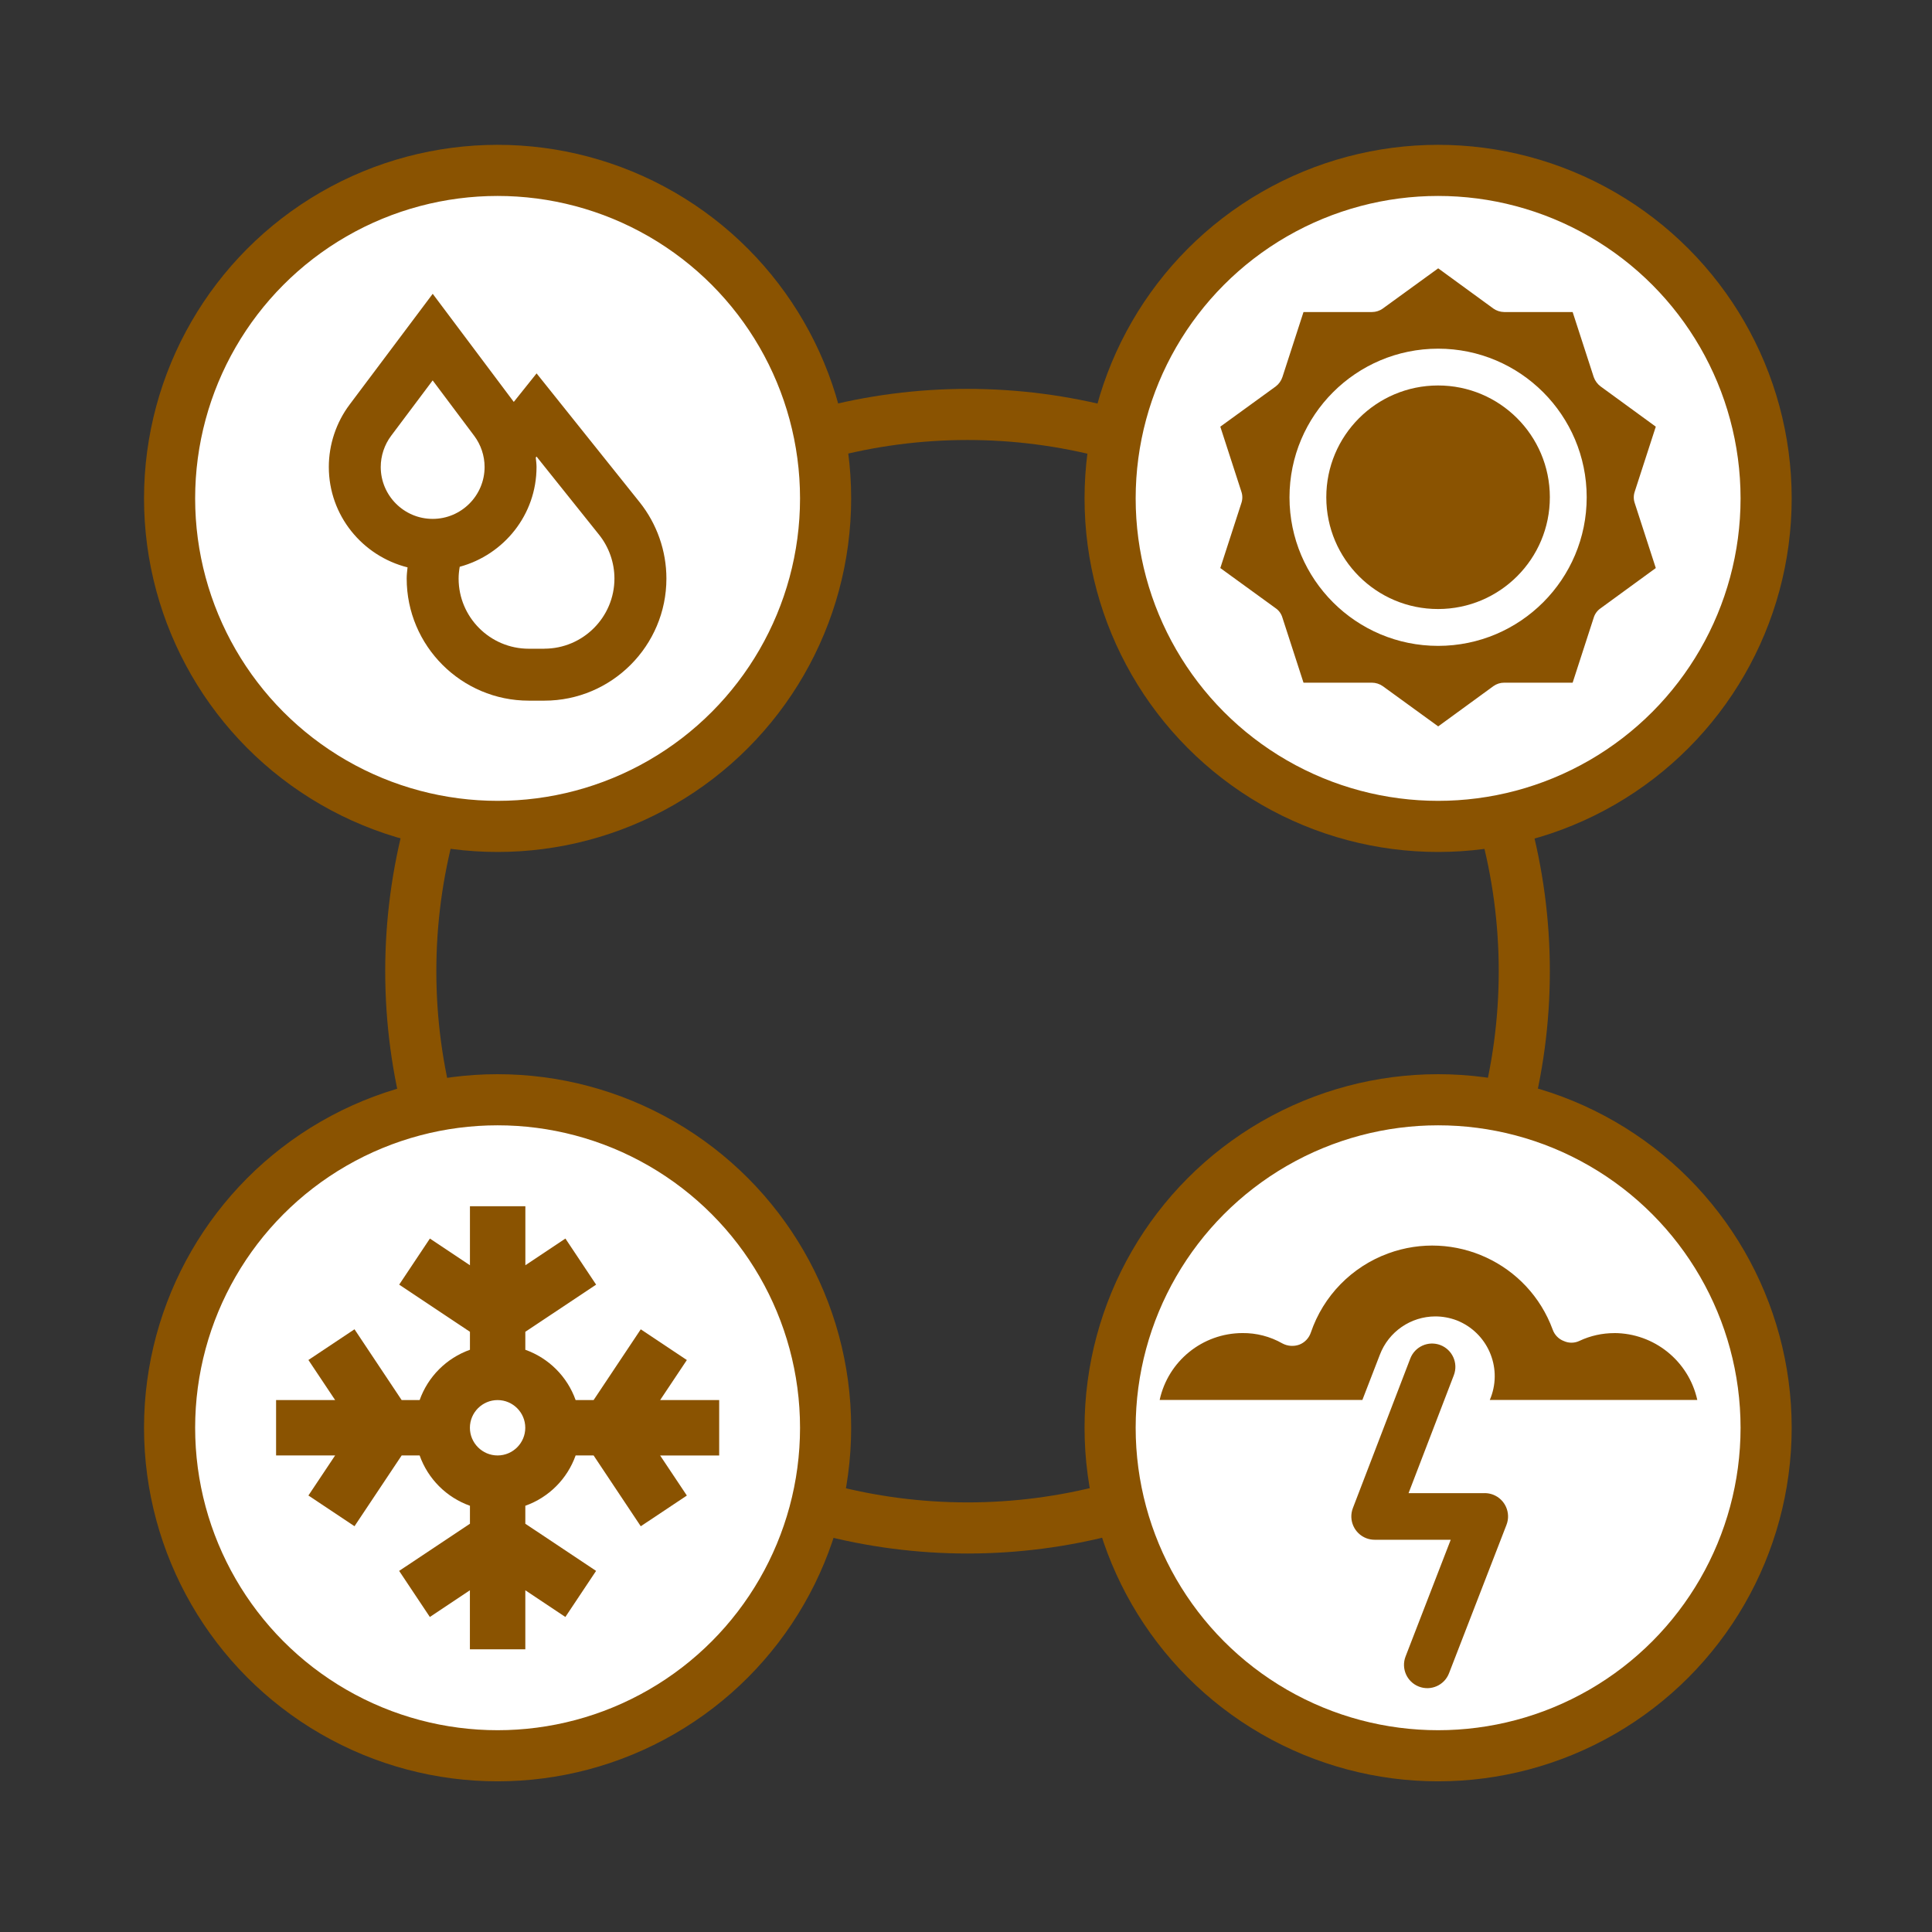<?xml version='1.0' encoding='UTF-8'?>
<svg xmlns="http://www.w3.org/2000/svg" id="a" data-name="Aleas climatique" viewBox="0 0 453.54 453.54">
  <rect x="0" y="0" width="453.54" height="453.54" fill="#333333" stroke="none"/>
  <defs>
    <style>
      .ak {
        fill: none;
      }

      .ak, .al {
        stroke: #8A5301;
        stroke-linecap: round;
        stroke-linejoin: round;
        stroke-width: 12px;
      }

      .am {
        fill: #8A5301;
        stroke-width: 0px;
      }

      .al {
        fill: #fff;
      }
    </style>
  </defs>
  <circle class="ak" cx="227.13" cy="227.99" r="130.7"/>
  <g>
    <circle class="al" cx="116.81" cy="335.17" r="77"/>
    <path class="am" d="M161.24,319.27l-10.82-7.21-11.07,16.61h-4.22c-1.96-5.51-6.3-9.85-11.81-11.81v-4.22l16.62-11.07-7.21-10.82-9.4,6.27v-13.86h-13.01v13.86l-9.4-6.27-7.21,10.82,16.61,11.07v4.22c-5.51,1.96-9.85,6.3-11.81,11.81h-4.22l-11.07-16.62-10.82,7.21,6.27,9.4h-13.86v13.01h13.86l-6.27,9.4,10.82,7.21,11.07-16.61h4.22c1.96,5.51,6.3,9.85,11.81,11.81v4.22l-16.62,11.07,7.21,10.82,9.4-6.27v13.86h13.01v-13.86l9.4,6.27,7.21-10.82-16.61-11.07v-4.22c5.51-1.96,9.85-6.3,11.81-11.81h4.22l11.07,16.62,10.82-7.21-6.27-9.4h13.86v-13.01h-13.86l6.27-9.4ZM116.81,341.67c-3.58,0-6.5-2.92-6.5-6.5s2.92-6.5,6.5-6.5,6.5,2.92,6.5,6.5-2.92,6.5-6.5,6.5Z"/>
  </g>
  <g>
    <circle class="al" cx="337.6" cy="117" r="77"/>
    <path class="am" d="M337.62,142.97c14.49-.02,26.23-11.78,26.21-26.27-.02-14.49-11.78-26.23-26.27-26.21-14.49.02-26.23,11.78-26.21,26.27.01,14.49,11.77,26.23,26.26,26.21,0,0,0,0,.01,0ZM291.42,118.08c.29-.86.29-1.79,0-2.65l-4.95-15.27,13.02-9.45c.73-.56,1.27-1.32,1.56-2.19l4.95-15.27h16.07c.91,0,1.79-.28,2.53-.81l13.02-9.45,12.96,9.45c.74.52,1.63.8,2.53.81h16.07l4.95,15.27c.31.87.87,1.64,1.61,2.19l12.96,9.45-4.95,15.27c-.29.86-.29,1.79,0,2.65l4.95,15.27-12.96,9.45c-.77.53-1.34,1.3-1.61,2.19l-4.95,15.27h-16.07c-.91,0-1.79.28-2.53.81l-12.96,9.45-13.02-9.45c-.74-.52-1.63-.8-2.53-.81h-16.07l-4.95-15.27c-.26-.89-.8-1.66-1.56-2.19l-13.02-9.45,4.95-15.27ZM302.71,116.76c.02,19.27,15.65,34.87,34.91,34.86,19.27-.02,34.87-15.65,34.86-34.91-.02-19.24-15.61-34.84-34.86-34.86-19.28,0-34.91,15.63-34.91,34.91h0Z"/>
  </g>
  <g>
    <g>
      <circle class="al" cx="337.6" cy="335.17" r="77"/>
      <path class="am" d="M378.96,312.95c-2.81,0-5.59.61-8.13,1.8-1.17.58-2.54.6-3.72.06-1.22-.46-2.17-1.44-2.61-2.67-5.73-15.61-23.04-23.62-38.65-17.89-8.54,3.14-15.2,9.96-18.13,18.57-.44,1.31-1.44,2.36-2.73,2.85-1.31.46-2.75.35-3.97-.31-2.85-1.62-6.09-2.46-9.37-2.42-9.35.03-17.43,6.56-19.42,15.7h47.59l4.1-10.61c2.06-5.41,7.24-8.99,13.03-9,1.72,0,3.42.32,5.03.93,7.15,2.83,10.71,10.86,8,18.06l-.25.62h48.71c-2.02-9.15-10.12-15.67-19.48-15.7Z"/>
    </g>
    <path class="am" d="M348.55,350.52h-17.89l10.63-27.69c1.08-2.82-.33-5.98-3.15-7.07-2.82-1.08-5.98.33-7.07,3.15l-13.48,35.12c-1.08,2.82.33,5.98,3.15,7.07.63.24,1.29.36,1.96.36h17.86l-10.6,27.4c-1.09,2.82.31,5.98,3.13,7.07,2.82,1.09,5.98-.31,7.07-3.13l13.49-34.84c1.09-2.82-.31-5.98-3.13-7.08-.63-.24-1.3-.37-1.97-.37Z"/>
  </g>
  <g>
    <circle class="al" cx="116.81" cy="117" r="77"/>
    <path class="am" d="M125.96,87.66l-5.35,6.69-19.03-25.38-19.51,26.01c-3.15,4.19-4.88,9.39-4.88,14.63,0,11.4,7.89,20.92,18.48,23.58-.09.87-.2,1.74-.2,2.62,0,15.81,12.86,28.67,28.67,28.67h3.64c15.8,0,28.66-12.86,28.66-28.67,0-6.48-2.23-12.84-6.28-17.91l-24.2-30.25ZM89.38,109.62c0-2.62.87-5.22,2.44-7.32l9.75-13,9.75,13.01c1.57,2.09,2.44,4.69,2.44,7.31,0,6.72-5.47,12.19-12.19,12.19s-12.19-5.47-12.19-12.19ZM127.77,152.29h-3.64c-9.08,0-16.47-7.39-16.47-16.47,0-.93.1-1.85.26-2.77,10.36-2.81,18.03-12.2,18.03-23.43,0-.74-.11-1.48-.18-2.21l.18-.23,14.68,18.35c2.33,2.91,3.61,6.57,3.61,10.28,0,9.08-7.39,16.47-16.47,16.47Z"/>
  </g>
</svg>
